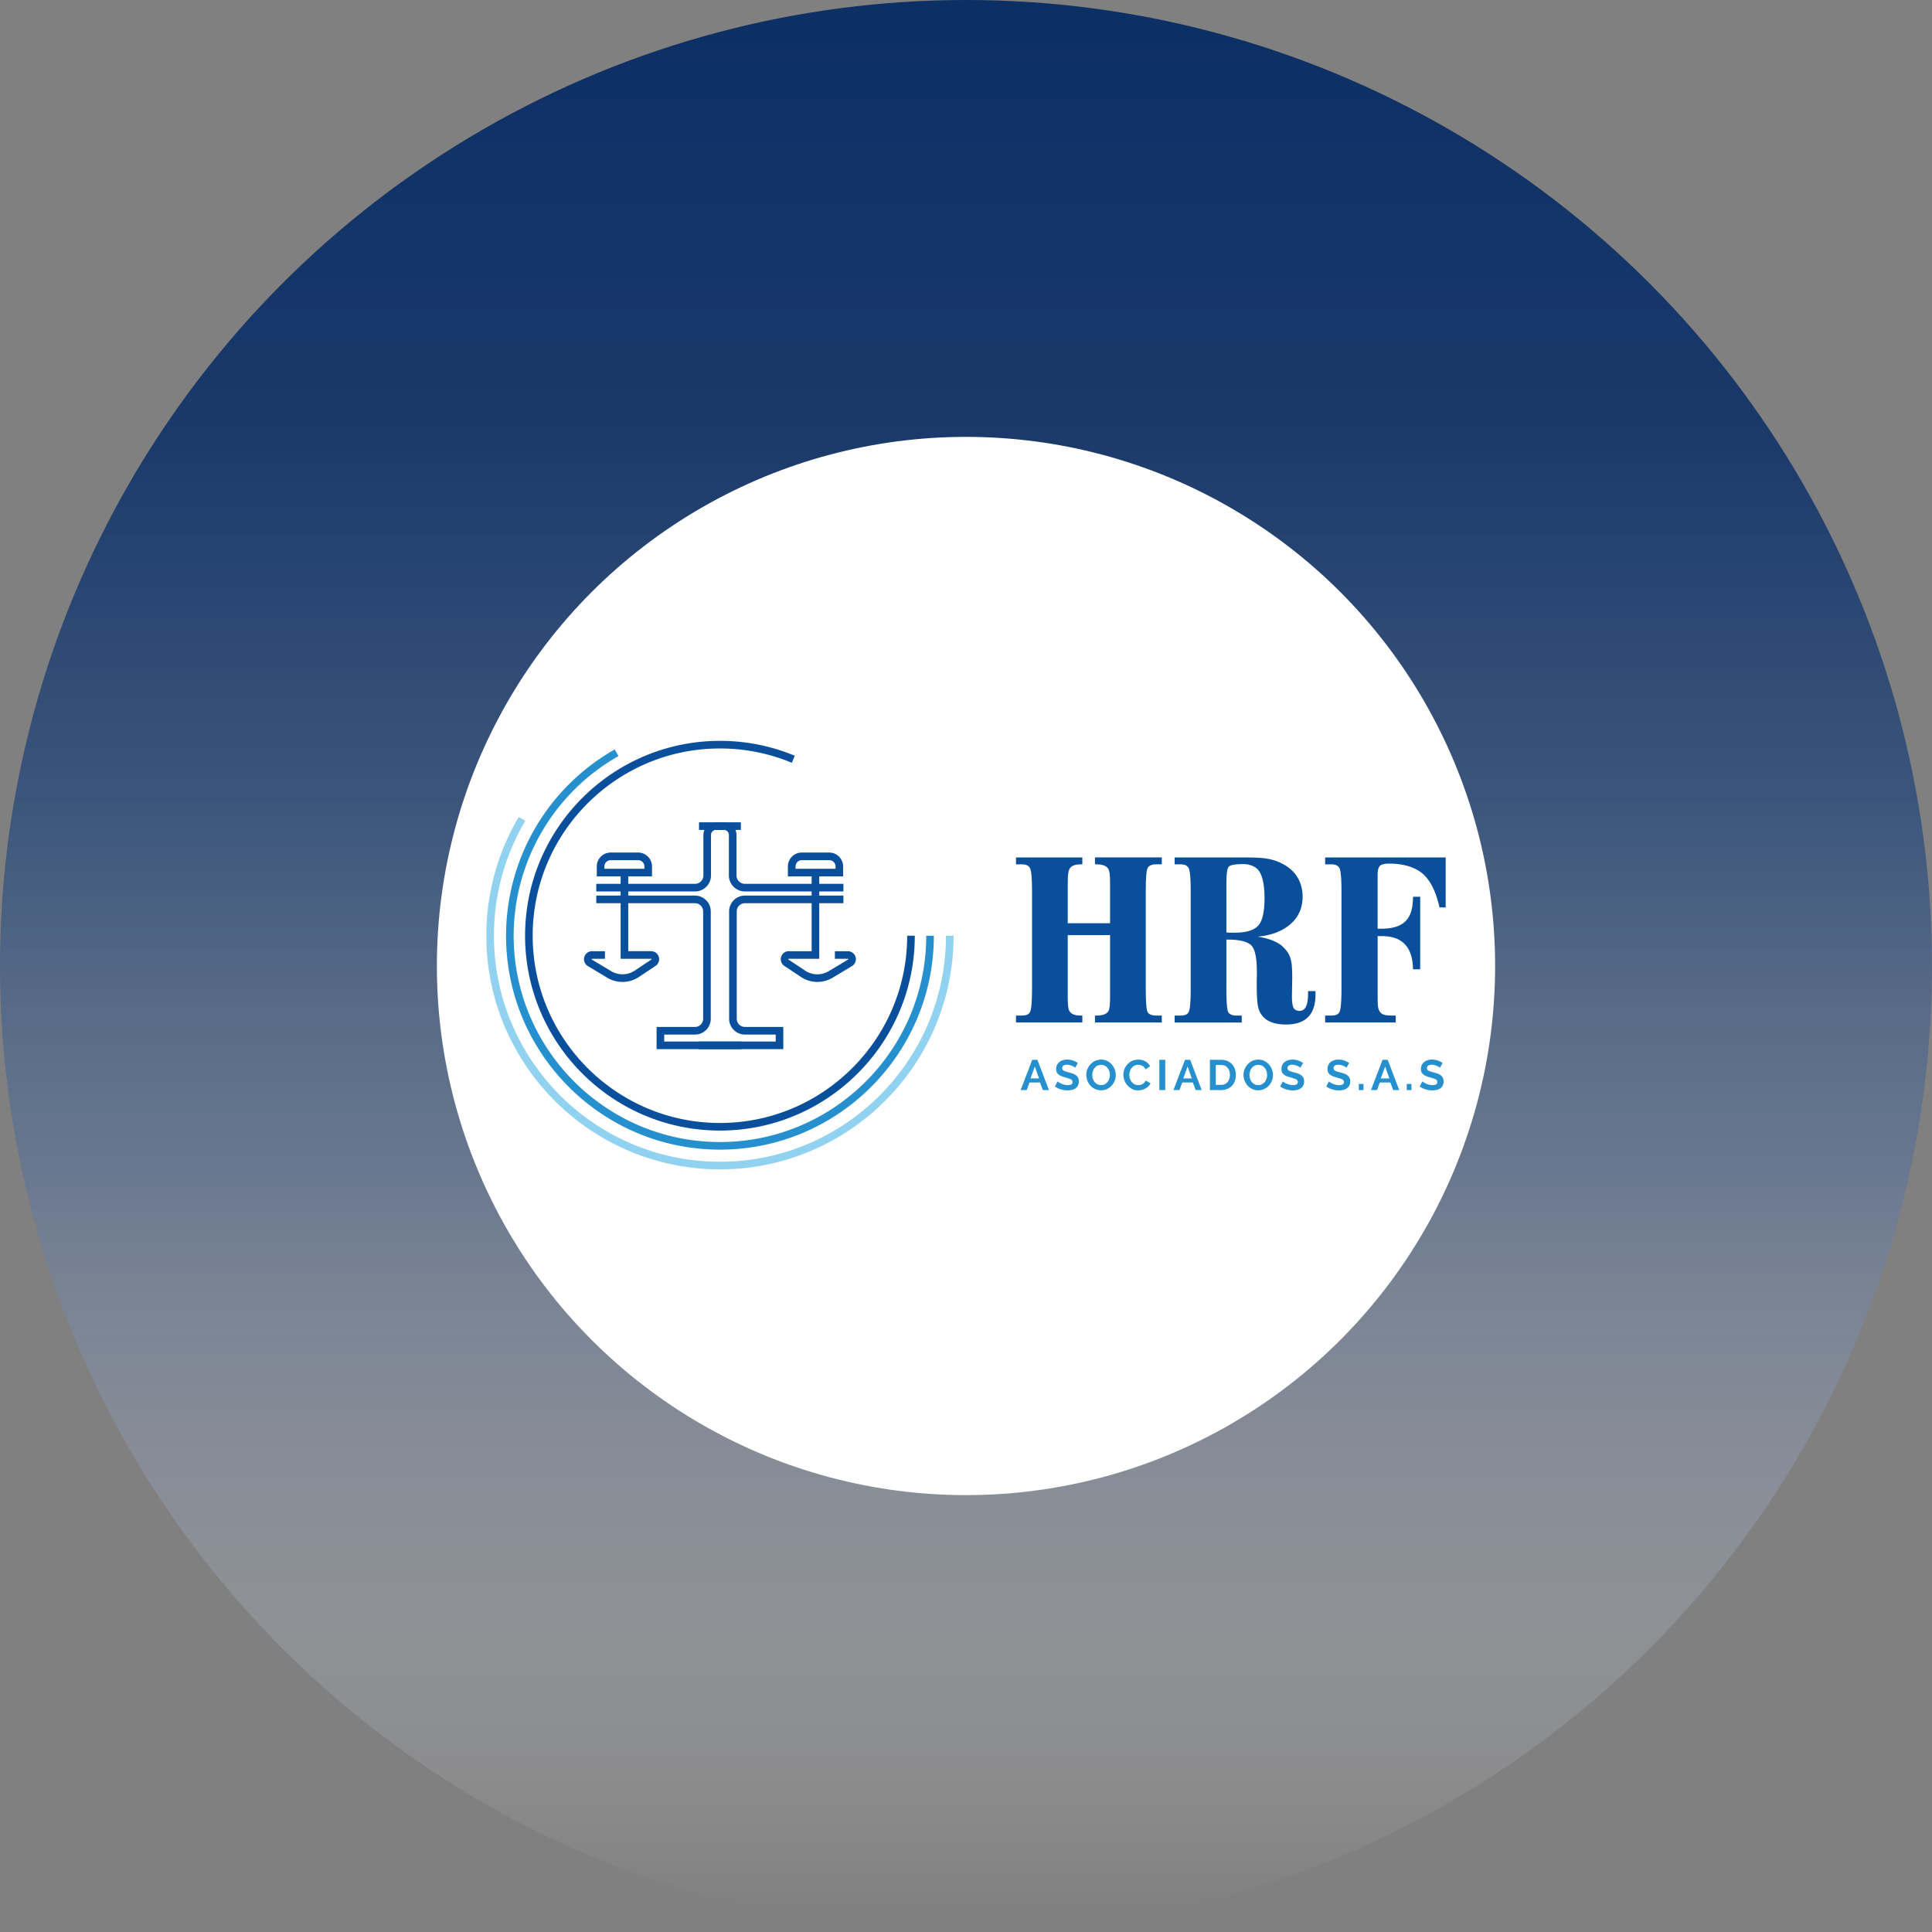<svg xmlns="http://www.w3.org/2000/svg" xmlns:xlink="http://www.w3.org/1999/xlink" viewBox="0 0 2618 2618"><rect x="0" y="0" width="2618" height="2618" fill="#808080" stroke="none"/><defs><style>.cls-1{fill:url(#Degradado_sin_nombre_10);}.cls-2{fill:#fff;}.cls-3{fill:#094f9b;}.cls-4{fill:#2690cf;}.cls-5{fill:#90d2ef;}</style><linearGradient id="Degradado_sin_nombre_10" x1="1309" y1="2588.71" x2="1309" y2="37.92" gradientUnits="userSpaceOnUse"><stop offset="0" stop-color="#f2f2f2" stop-opacity="0"/><stop offset="0.02" stop-color="#e8e9ec" stop-opacity="0.04"/><stop offset="0.21" stop-color="#99a6bb" stop-opacity="0.39"/><stop offset="0.4" stop-color="#5b7295" stop-opacity="0.66"/><stop offset="0.59" stop-color="#2f4d7a" stop-opacity="0.85"/><stop offset="0.79" stop-color="#153669" stop-opacity="0.96"/><stop offset="1" stop-color="#0c2f64"/></linearGradient></defs><title>Recurso 2</title><g id="Capa_2" data-name="Capa 2"><g id="Capa_1-2" data-name="Capa 1"><circle class="cls-1" cx="1309" cy="1309" r="1309"/><circle class="cls-2" cx="1309" cy="1309" r="717"/><path class="cls-3" d="M843.54,1330.59a40.09,40.09,0,0,1-20.64-5.69l-26.26-15.76a10.87,10.87,0,0,1,5.59-20.2h17.52v10.32H802.23a.55.55,0,0,0-.29,1l26.27,15.76a29.94,29.94,0,0,0,31.88-.76l22.52-15a.47.47,0,0,0,.22-.63.46.46,0,0,0-.53-.39H841v-120.9h10.32v110.58h31a10.87,10.87,0,0,1,6,19.92l-22.52,15A40.2,40.2,0,0,1,843.54,1330.59Z"/><path class="cls-3" d="M883.53,1187.61H808.69v-13.53a18.84,18.84,0,0,1,18.82-18.82h37.18a18.85,18.85,0,0,1,18.84,18.82ZM819,1177.29h54.2v-3.21a8.52,8.52,0,0,0-8.52-8.5H827.51a8.51,8.51,0,0,0-8.5,8.5Z"/><path class="cls-3" d="M941.73,1208H808v-10.32H941.73a11.43,11.43,0,0,0,11.42-11.42v-54.83a17.17,17.17,0,0,1,17.15-17.16h33.64v10.33H970.3a6.83,6.83,0,0,0-6.83,6.83v54.83A21.76,21.76,0,0,1,941.73,1208Z"/><path class="cls-3" d="M1004.6,1421.69H889.73v-30.1h52a11.09,11.09,0,0,0,11.08-11.08V1235a11.09,11.09,0,0,0-11.08-11.09H808V1213.6H941.74a21.43,21.43,0,0,1,21.4,21.41v145.5a21.42,21.42,0,0,1-21.4,21.4H900.05v9.46H1004.6Z"/><path class="cls-3" d="M1107.62,1330.59a40.16,40.16,0,0,1-22.27-6.71l-22.52-15a10.88,10.88,0,0,1,6-19.93h31V1178.36h10.32v120.9h-41.36a.47.47,0,0,0-.53.39.47.47,0,0,0,.23.63l22.51,15a29.94,29.94,0,0,0,31.89.76l26.26-15.76a.45.45,0,0,0,.25-.62c-.11-.41-.33-.41-.53-.41h-17.53v-10.32h17.53a10.87,10.87,0,0,1,5.59,20.2l-26.26,15.76A40.1,40.1,0,0,1,1107.62,1330.59Z"/><path class="cls-3" d="M1142.48,1187.61h-74.84v-13.53a18.85,18.85,0,0,1,18.84-18.82h37.17a18.85,18.85,0,0,1,18.83,18.82ZM1078,1177.29h54.2v-3.21a8.51,8.51,0,0,0-8.51-8.5h-37.17a8.52,8.52,0,0,0-8.52,8.5Z"/><path class="cls-3" d="M1142.89,1208H1009.43a21.76,21.76,0,0,1-21.73-21.74v-54.83a6.84,6.84,0,0,0-6.84-6.83H947.23v-10.33h33.63A17.18,17.18,0,0,1,998,1131.42v54.83a11.43,11.43,0,0,0,11.41,11.42h133.46Z"/><path class="cls-3" d="M1061.44,1421.69H946.57v-10.32h104.55v-9.46h-41.7a21.42,21.42,0,0,1-21.4-21.4V1235a21.43,21.43,0,0,1,21.4-21.41h133.47v10.32H1009.42A11.09,11.09,0,0,0,998.34,1235v145.5a11.09,11.09,0,0,0,11.08,11.08h52Z"/><path class="cls-3" d="M975.58,1532c-145.6,0-264.06-118.45-264.06-264S830,1003.92,975.58,1003.92a262.55,262.55,0,0,1,101.4,20.17l-4,9.53a252.18,252.18,0,0,0-97.43-19.38c-139.91,0-253.73,113.83-253.73,253.74s113.82,253.73,253.73,253.73,253.74-113.82,253.74-253.73h10.32C1239.64,1413.58,1121.18,1532,975.58,1532Z"/><path class="cls-4" d="M975.58,1557.83c-159.82,0-289.85-130-289.85-289.85A290.57,290.57,0,0,1,833,1015.55l5.08,9A280.23,280.23,0,0,0,696.05,1268c0,154.13,125.4,279.53,279.53,279.53s279.54-125.4,279.54-279.53h10.32C1265.44,1427.8,1135.41,1557.83,975.58,1557.83Z"/><path class="cls-5" d="M975.58,1584.55C801,1584.55,659,1442.54,659,1268a316.28,316.28,0,0,1,43.93-161l8.88,5.25A306,306,0,0,0,669.32,1268c0,168.87,137.39,306.25,306.26,306.25s306.26-137.38,306.26-306.25h10.32C1292.16,1442.54,1150.15,1584.55,975.58,1584.55Z"/><path class="cls-3" d="M1446.87,1267.18V1352q0,14.09,2,17.44,3,6.72,15.43,6.71h2.35v9.39h-89.88v-9.39h8q8.37,0,10.73-4.36,3-4.35,3-31.53V1207.48q0-26.84-3-31.53-2.68-4.7-10.73-4.69h-8v-9.39h89.88v9.39h-2.35q-12.4,0-15.43,7-2,4-2,17.78v55h57.35v-55q0-14.08-2-18.11-3.69-6.71-16.1-6.71h-2.35v-9.39h90.56v9.39h-8q-8.05,0-11.07,4.69-2.68,4.71-2.68,31.53v132.81q0,26.84,2.68,31.53,3,4.37,11.07,4.36h8v9.39h-90.56v-9.39h2.35q12.75,0,16.1-6.38,2-4,2-17.77v-84.85Z"/><path class="cls-3" d="M1661.85,1340.29q0,26.84,2.68,31.53,3,4.37,11.07,4.36h7.05v9.39h-90.89v-9.39h8q8.37,0,10.73-4.36,3-4.35,3-31.53V1207.48q0-26.84-3-31.53-2.68-4.7-10.73-4.69h-8v-9.39h85.18q12.4,0,20.29.16c5.26.12,9,.29,11.24.51q17.43,1.34,30.19,8.38,26.49,14.43,26.49,44.94-.35,22.82-17.1,36.9t-43.94,16.43q21.8,3.36,32.87,12.41a59.37,59.37,0,0,1,6.87,7.38,29.25,29.25,0,0,1,4.53,8.72,48,48,0,0,1,2.18,11.57q.51,6.54.51,15.59l-.34,21.47q-.35,14.09,1.84,18.78t8.56,4.69q11.38,0,11.4-23.14V1343h10.06v4.69q0,40.59-39.91,40.58-31.53,0-37.56-22.8-2.7-10.07-2-42.26.66-32.54-6.71-41.26-7.73-9-34.55-8.72Zm0-76.8a45.31,45.31,0,0,0,5.54.33h6.2q22.8,0,31.53-9.72,8.37-9.39,8.38-36.56,0-33.87-12.07-41.92a30,30,0,0,0-16.44-4.7q-17.1,0-20.12,3.69t-3,23.48Z"/><path class="cls-3" d="M1959,1229.61h-8.39q-8.38-37.54-28.17-49.63-15.76-9.72-39.91-9.73-10.07,0-12.91,3.36t-2.85,12.07v72.78h5.37q26.47,0,35.88-14.42,6.7-9.74,6.71-28.85h9.73v98.27h-9.73q-.68-44.94-41.92-44.94h-6V1352q0,11.07,1,14.42,2,7.72,9.39,9.06a32.78,32.78,0,0,0,4,.5c1.56.12,3.46.17,5.7.17h4.36v9.39h-95.58v-9.39h8.38q8.39,0,10.73-4.36,3-4.35,3-31.53V1207.48q0-26.84-3-31.53-2.68-4.7-10.73-4.69h-8.38v-9.39H1959Z"/><path class="cls-4" d="M1398.76,1436.11h7l15.6,41h-8.2l-3.82-10.23h-14.32l-3.76,10.23h-8.2Zm9.19,25.19-5.66-16.12-5.89,16.12Z"/><path class="cls-4" d="M1457,1446.86a10,10,0,0,0-1.48-1.1,17.73,17.73,0,0,0-2.6-1.36,23.07,23.07,0,0,0-3.32-1.13,14.88,14.88,0,0,0-3.64-.46A8.17,8.17,0,0,0,1441,1444a4,4,0,0,0-1.62,3.41,3.47,3.47,0,0,0,.61,2.11,5.13,5.13,0,0,0,1.76,1.47,14.52,14.52,0,0,0,2.92,1.16c1.17.35,2.53.71,4.07,1.1q3,.81,5.46,1.73a15,15,0,0,1,4.16,2.31,9.63,9.63,0,0,1,2.63,3.33,11,11,0,0,1,.92,4.76,11.79,11.79,0,0,1-1.24,5.63,10.41,10.41,0,0,1-3.35,3.79,14.49,14.49,0,0,1-4.85,2.11,24.54,24.54,0,0,1-5.75.66,30.7,30.7,0,0,1-9.13-1.39,28.14,28.14,0,0,1-8.09-3.92l3.53-6.88a10.81,10.81,0,0,0,1.87,1.36,29.41,29.41,0,0,0,3.21,1.68,25.23,25.23,0,0,0,4.1,1.41,18.34,18.34,0,0,0,4.62.58c4.4,0,6.59-1.41,6.59-4.22a3.45,3.45,0,0,0-.75-2.25,6.25,6.25,0,0,0-2.14-1.62,20,20,0,0,0-3.35-1.27c-1.31-.39-2.77-.81-4.39-1.27a36.73,36.73,0,0,1-5.11-1.77,13.08,13.08,0,0,1-3.61-2.25,8.33,8.33,0,0,1-2.17-3,10.48,10.48,0,0,1-.72-4.08,12.73,12.73,0,0,1,1.15-5.54,11.2,11.2,0,0,1,3.21-4.05,14.46,14.46,0,0,1,4.77-2.45,19.61,19.61,0,0,1,5.83-.84,22.49,22.49,0,0,1,8,1.36,29.52,29.52,0,0,1,6.36,3.2Z"/><path class="cls-4" d="M1492,1477.42a18.72,18.72,0,0,1-8.18-1.76,20.29,20.29,0,0,1-6.3-4.68,21.8,21.8,0,0,1-5.52-14.36,20.65,20.65,0,0,1,1.54-7.86,21.62,21.62,0,0,1,4.21-6.64,20.09,20.09,0,0,1,6.39-4.6,19,19,0,0,1,8-1.7,18.07,18.07,0,0,1,8.12,1.82,20.3,20.3,0,0,1,6.27,4.77,21.8,21.8,0,0,1,4,6.7,21.14,21.14,0,0,1,1.44,7.62,20.74,20.74,0,0,1-1.5,7.83,21.25,21.25,0,0,1-4.16,6.59,20,20,0,0,1-6.35,4.57A19.08,19.08,0,0,1,1492,1477.42Zm-11.91-20.8a16.45,16.45,0,0,0,.81,5.14,13.7,13.7,0,0,0,2.34,4.39,11.84,11.84,0,0,0,3.76,3.07,10.92,10.92,0,0,0,5,1.15,10.74,10.74,0,0,0,5.12-1.18,11.65,11.65,0,0,0,3.75-3.15,14,14,0,0,0,2.31-4.42,16.37,16.37,0,0,0,0-10.14,14.17,14.17,0,0,0-2.37-4.39,11.37,11.37,0,0,0-3.76-3,11.75,11.75,0,0,0-10.14.06,11.4,11.4,0,0,0-3.75,3.12,13.9,13.9,0,0,0-2.28,4.39A16.13,16.13,0,0,0,1480.11,1456.62Z"/><path class="cls-4" d="M1522.29,1456.33a21.11,21.11,0,0,1,1.36-7.42,19.93,19.93,0,0,1,10.31-11.24,19.58,19.58,0,0,1,8.55-1.79,18.73,18.73,0,0,1,9.8,2.48,15.9,15.9,0,0,1,6.15,6.47l-6.13,4.22a10.37,10.37,0,0,0-2-2.92,9.81,9.81,0,0,0-2.48-1.87,10.78,10.78,0,0,0-2.78-1,12.6,12.6,0,0,0-2.83-.32,10.77,10.77,0,0,0-5.23,1.21,11.5,11.5,0,0,0-3.69,3.15,13.68,13.68,0,0,0-2.23,4.39,16.63,16.63,0,0,0-.75,4.88,15.86,15.86,0,0,0,.87,5.23,13.68,13.68,0,0,0,2.45,4.42,12.24,12.24,0,0,0,3.82,3.06,10.43,10.43,0,0,0,4.88,1.16,13,13,0,0,0,2.89-.35,11.06,11.06,0,0,0,2.86-1.1,10.86,10.86,0,0,0,2.51-1.93,8.88,8.88,0,0,0,1.85-2.86l6.53,3.75a12.54,12.54,0,0,1-2.8,4.08,18.42,18.42,0,0,1-4.11,3,20.76,20.76,0,0,1-4.88,1.85,21.55,21.55,0,0,1-5.08.64,17.48,17.48,0,0,1-8-1.85,20.72,20.72,0,0,1-6.27-4.83,22.28,22.28,0,0,1-4.11-6.76A21.11,21.11,0,0,1,1522.29,1456.33Z"/><path class="cls-4" d="M1571,1477.13v-41h8v41Z"/><path class="cls-4" d="M1605.78,1436.11h7l15.6,41h-8.21l-3.81-10.23h-14.33l-3.76,10.23h-8.2Zm9.18,25.19-5.66-16.12-5.89,16.12Z"/><path class="cls-4" d="M1639.52,1477.13v-41h14.91a22.27,22.27,0,0,1,8.81,1.62,17.92,17.92,0,0,1,6.32,4.39,18.12,18.12,0,0,1,3.82,6.5,24.6,24.6,0,0,1,1.27,7.94,23.93,23.93,0,0,1-1.42,8.47,18,18,0,0,1-4.07,6.47,18.42,18.42,0,0,1-6.39,4.16,22.53,22.53,0,0,1-8.34,1.47Zm27.1-20.57a17.47,17.47,0,0,0-.81-5.43,12.15,12.15,0,0,0-2.37-4.27,10.55,10.55,0,0,0-3.84-2.78,13.09,13.09,0,0,0-5.17-1h-6.94v27h6.94a12.5,12.5,0,0,0,5.22-1,10.76,10.76,0,0,0,3.82-2.86,12.75,12.75,0,0,0,2.34-4.3A17.28,17.28,0,0,0,1666.62,1456.56Z"/><path class="cls-4" d="M1705,1477.42a18.68,18.68,0,0,1-8.17-1.76,20.17,20.17,0,0,1-6.3-4.68,21.8,21.8,0,0,1-5.52-14.36,20.65,20.65,0,0,1,1.53-7.86,21.65,21.65,0,0,1,4.22-6.64,20.16,20.16,0,0,1,6.38-4.6,19.05,19.05,0,0,1,8-1.7,18,18,0,0,1,8.12,1.82,20.07,20.07,0,0,1,6.27,4.77,22,22,0,0,1,4,6.7,21.14,21.14,0,0,1,1.44,7.62,20.74,20.74,0,0,1-1.5,7.83,21.25,21.25,0,0,1-4.16,6.59,20,20,0,0,1-6.36,4.57A19,19,0,0,1,1705,1477.42Zm-11.9-20.8a16.45,16.45,0,0,0,.81,5.14,13.7,13.7,0,0,0,2.34,4.39,11.8,11.8,0,0,0,3.75,3.07,11,11,0,0,0,5.06,1.15,10.68,10.68,0,0,0,5.11-1.18,11.69,11.69,0,0,0,3.76-3.15,14,14,0,0,0,2.31-4.42,16.47,16.47,0,0,0,.78-5,15.91,15.91,0,0,0-.84-5.14,14.17,14.17,0,0,0-2.37-4.39,11.33,11.33,0,0,0-3.75-3,11.75,11.75,0,0,0-10.14.06,11.33,11.33,0,0,0-3.76,3.12,14.11,14.11,0,0,0-2.28,4.39A16.42,16.42,0,0,0,1693.08,1456.62Z"/><path class="cls-4" d="M1762.18,1446.86a9.74,9.74,0,0,0-1.47-1.1,18.26,18.26,0,0,0-2.6-1.36,22.8,22.8,0,0,0-3.33-1.13,14.8,14.8,0,0,0-3.63-.46,8.18,8.18,0,0,0-4.92,1.21,4,4,0,0,0-1.61,3.41,3.53,3.53,0,0,0,.6,2.11A5.23,5.23,0,0,0,1747,1451a15,15,0,0,0,2.92,1.16c1.18.35,2.53.71,4.08,1.1q3,.81,5.46,1.73a15.15,15.15,0,0,1,4.16,2.31,9.74,9.74,0,0,1,2.63,3.33,11.1,11.1,0,0,1,.92,4.76,11.91,11.91,0,0,1-1.24,5.63,10.5,10.5,0,0,1-3.35,3.79,14.64,14.64,0,0,1-4.86,2.11,24.48,24.48,0,0,1-5.75.66,30.63,30.63,0,0,1-9.12-1.39,28.19,28.19,0,0,1-8.1-3.92l3.53-6.88a11,11,0,0,0,1.88,1.36,27.68,27.68,0,0,0,3.21,1.68,24.9,24.9,0,0,0,4.1,1.41,18.28,18.28,0,0,0,4.62.58q6.59,0,6.59-4.22a3.45,3.45,0,0,0-.75-2.25,6.45,6.45,0,0,0-2.14-1.62,20.72,20.72,0,0,0-3.35-1.27c-1.31-.39-2.78-.81-4.4-1.27a37.2,37.2,0,0,1-5.11-1.77,13.24,13.24,0,0,1-3.61-2.25,8.58,8.58,0,0,1-2.17-3,10.48,10.48,0,0,1-.72-4.08,12.73,12.73,0,0,1,1.16-5.54,11.28,11.28,0,0,1,3.2-4.05,14.56,14.56,0,0,1,4.77-2.45,19.68,19.68,0,0,1,5.84-.84,22.57,22.57,0,0,1,8,1.36,29.75,29.75,0,0,1,6.36,3.2Z"/><path class="cls-4" d="M1824.64,1446.86a10,10,0,0,0-1.48-1.1,17.73,17.73,0,0,0-2.6-1.36,23.07,23.07,0,0,0-3.32-1.13,14.88,14.88,0,0,0-3.64-.46,8.17,8.17,0,0,0-4.91,1.21,4,4,0,0,0-1.62,3.41,3.47,3.47,0,0,0,.61,2.11,5.13,5.13,0,0,0,1.76,1.47,14.52,14.52,0,0,0,2.92,1.16c1.17.35,2.53.71,4.07,1.1,2,.54,3.83,1.12,5.46,1.73a14.87,14.87,0,0,1,4.16,2.31,9.63,9.63,0,0,1,2.63,3.33,11,11,0,0,1,.93,4.76,11.79,11.79,0,0,1-1.25,5.63,10.32,10.32,0,0,1-3.35,3.79,14.49,14.49,0,0,1-4.85,2.11,24.54,24.54,0,0,1-5.75.66,30.74,30.74,0,0,1-9.13-1.39,28.26,28.26,0,0,1-8.09-3.92l3.53-6.88a10.81,10.81,0,0,0,1.87,1.36,29.41,29.41,0,0,0,3.21,1.68,25.23,25.23,0,0,0,4.1,1.41,18.42,18.42,0,0,0,4.63.58q6.59,0,6.58-4.22a3.45,3.45,0,0,0-.75-2.25,6.25,6.25,0,0,0-2.14-1.62,20,20,0,0,0-3.35-1.27c-1.31-.39-2.77-.81-4.39-1.27a36.73,36.73,0,0,1-5.11-1.77,13.08,13.08,0,0,1-3.61-2.25,8.33,8.33,0,0,1-2.17-3,10.48,10.48,0,0,1-.72-4.08,12.73,12.73,0,0,1,1.15-5.54,11.2,11.2,0,0,1,3.21-4.05,14.56,14.56,0,0,1,4.77-2.45,19.61,19.61,0,0,1,5.83-.84,22.58,22.58,0,0,1,8,1.36,29.67,29.67,0,0,1,6.35,3.2Z"/><path class="cls-4" d="M1841.28,1477.13v-8.32h6.35v8.32Z"/><path class="cls-4" d="M1873.46,1436.11h7l15.6,41h-8.21l-3.81-10.23h-14.33l-3.76,10.23h-8.2Zm9.18,25.19-5.66-16.12-5.89,16.12Z"/><path class="cls-4" d="M1906.27,1477.13v-8.32h6.36v8.32Z"/><path class="cls-4" d="M1951.23,1446.86a10,10,0,0,0-1.48-1.1,17.73,17.73,0,0,0-2.6-1.36,23.07,23.07,0,0,0-3.32-1.13,14.94,14.94,0,0,0-3.64-.46,8.15,8.15,0,0,0-4.91,1.21,4,4,0,0,0-1.62,3.41,3.47,3.47,0,0,0,.61,2.11A5.13,5.13,0,0,0,1936,1451a14.52,14.52,0,0,0,2.92,1.16c1.17.35,2.53.71,4.07,1.1q3,.81,5.46,1.73a15,15,0,0,1,4.16,2.31,9.63,9.63,0,0,1,2.63,3.33,11,11,0,0,1,.92,4.76A11.79,11.79,0,0,1,1955,1471a10.41,10.41,0,0,1-3.35,3.79,14.58,14.58,0,0,1-4.85,2.11,24.54,24.54,0,0,1-5.75.66,30.7,30.7,0,0,1-9.13-1.39,28.14,28.14,0,0,1-8.09-3.92l3.53-6.88a10.81,10.81,0,0,0,1.87,1.36,29.41,29.41,0,0,0,3.21,1.68,25.23,25.23,0,0,0,4.1,1.41,18.28,18.28,0,0,0,4.62.58q6.59,0,6.59-4.22a3.45,3.45,0,0,0-.75-2.25,6.25,6.25,0,0,0-2.14-1.62,20,20,0,0,0-3.35-1.27c-1.31-.39-2.77-.81-4.39-1.27A36.73,36.73,0,0,1,1932,1458a13.08,13.08,0,0,1-3.61-2.25,8.33,8.33,0,0,1-2.17-3,10.48,10.48,0,0,1-.72-4.08,12.73,12.73,0,0,1,1.15-5.54,11.2,11.2,0,0,1,3.21-4.05,14.46,14.46,0,0,1,4.77-2.45,19.61,19.61,0,0,1,5.83-.84,22.49,22.49,0,0,1,8,1.36,29.52,29.52,0,0,1,6.36,3.2Z"/></g></g></svg>